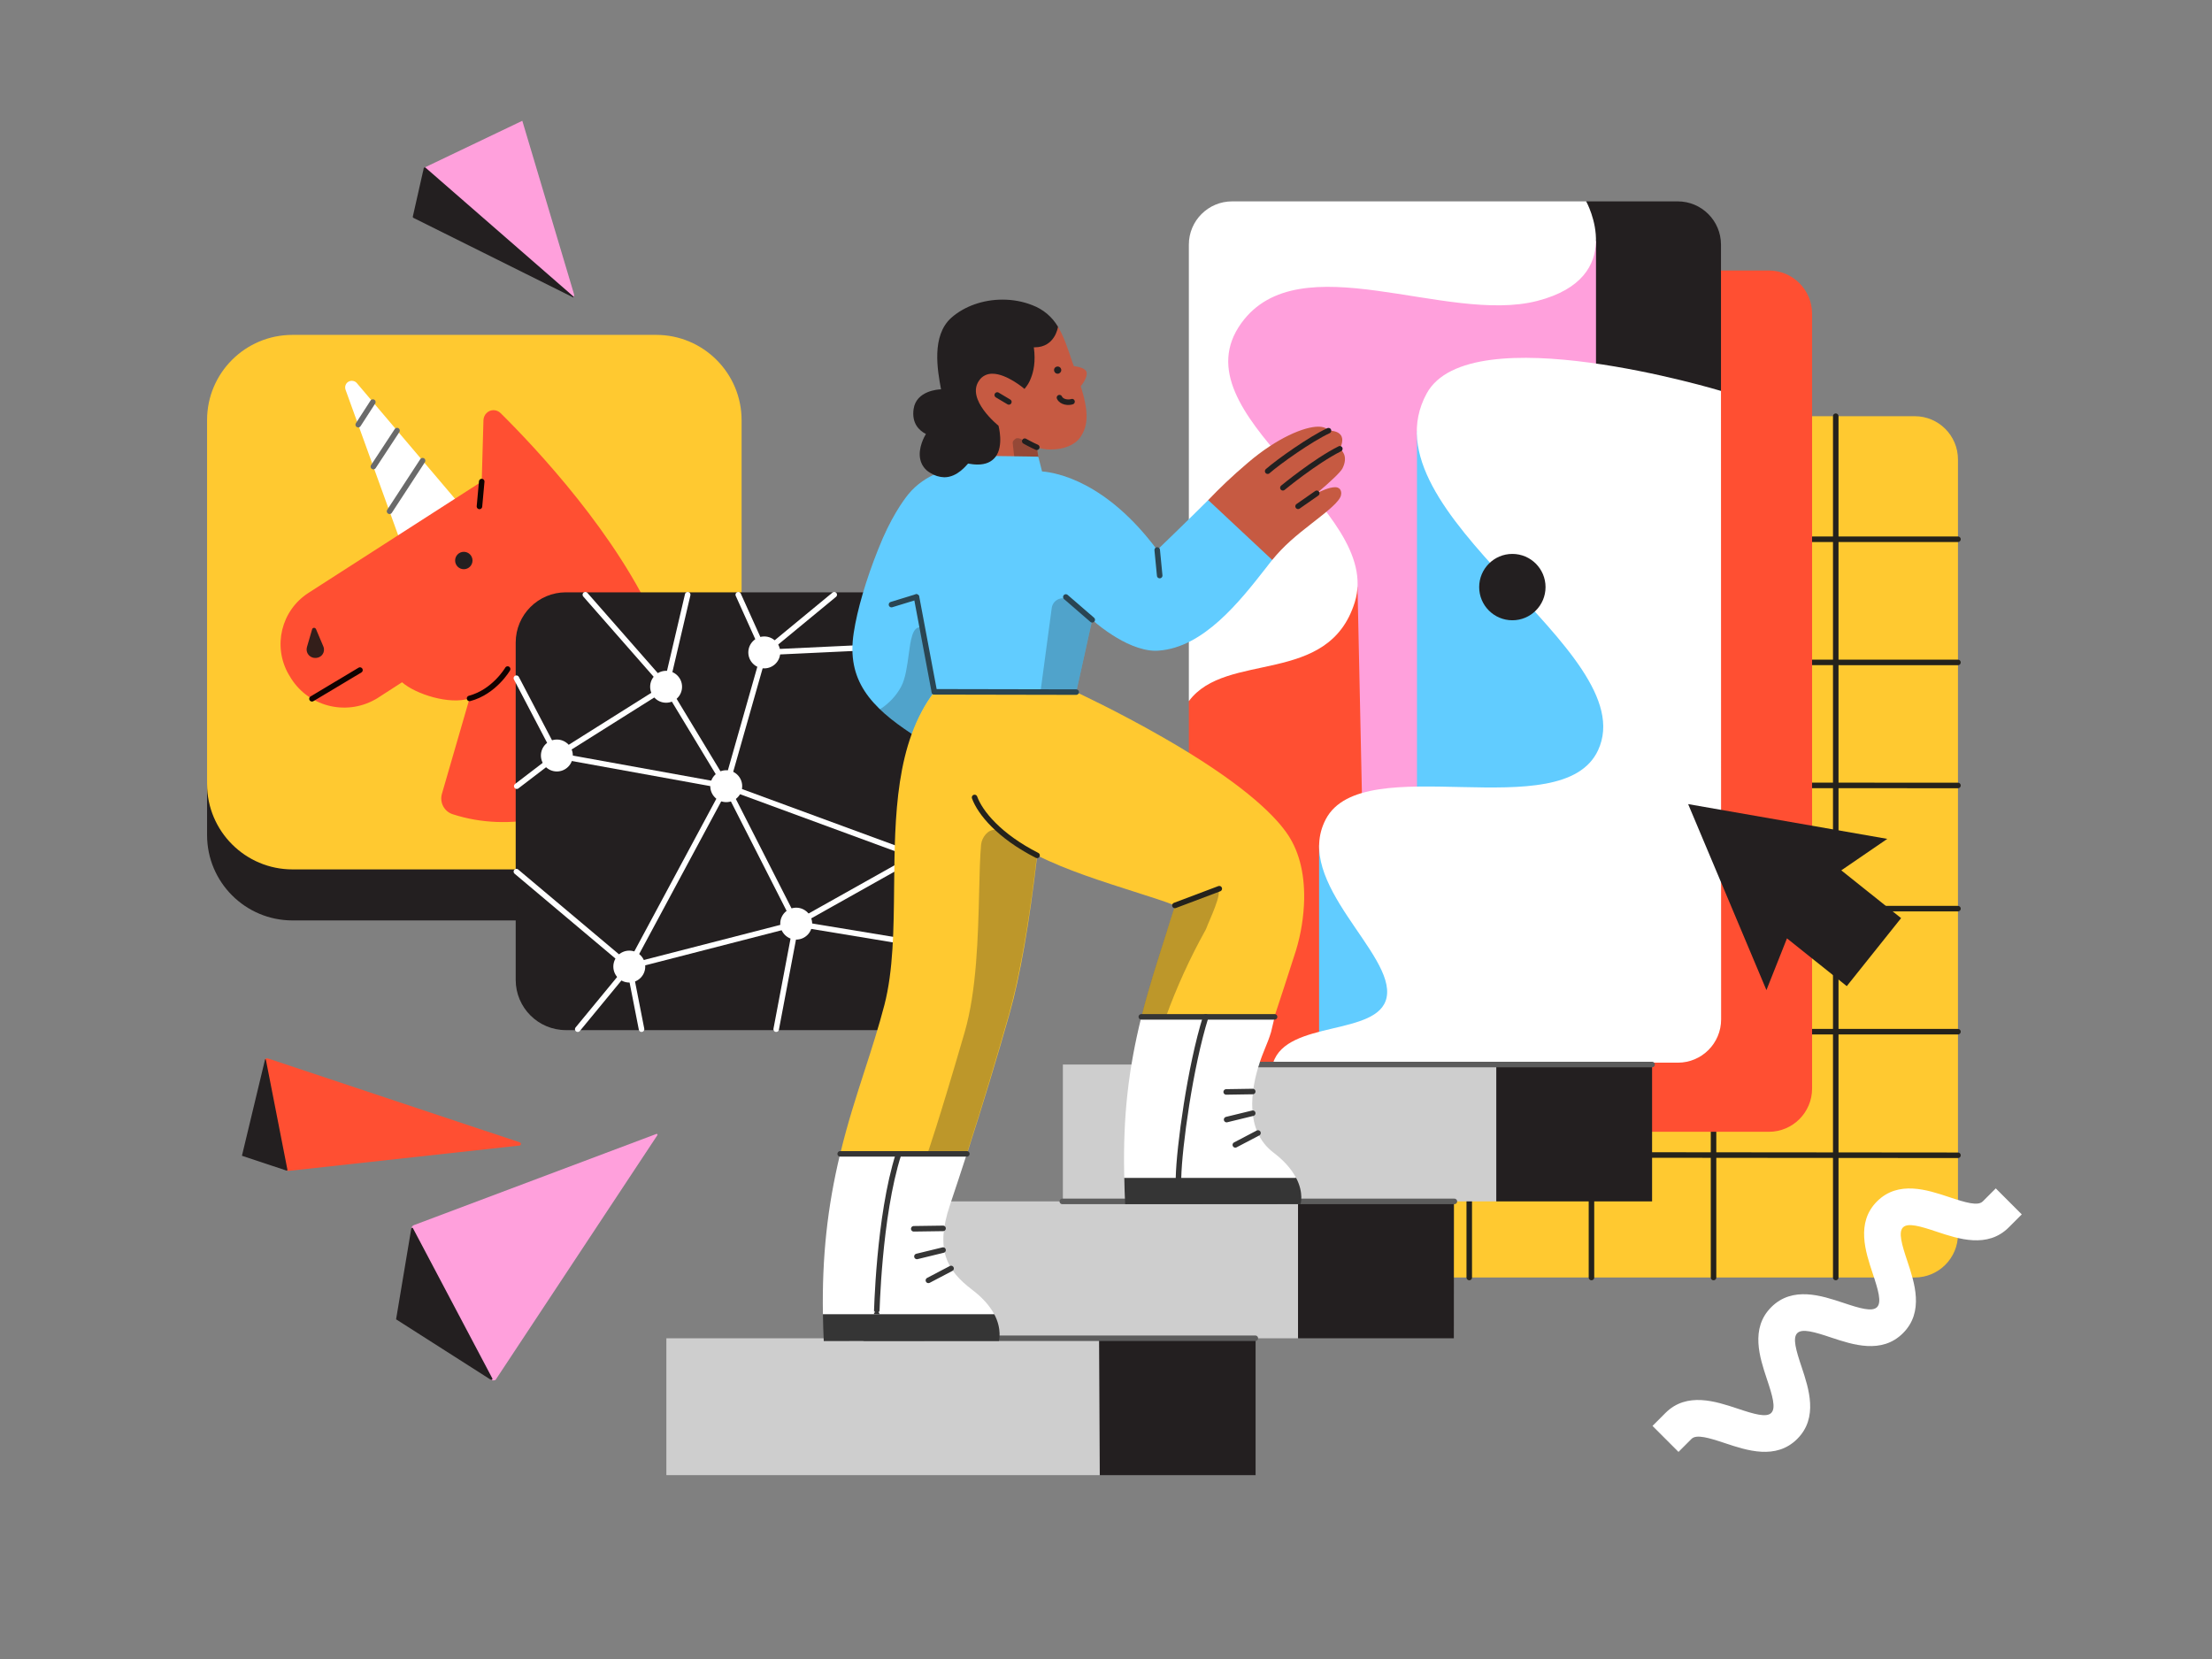 <svg xmlns="http://www.w3.org/2000/svg" height="1200" width="1600" version="1.1" xmlns:xlink="http://www.w3.org/1999/xlink" xmlns:svgjs="http://svgjs.com/svgjs"><rect width="100%" height="100%" fill="#808080" stroke="none"/><rect fill="none" width="1600" height="1200"></rect><g><path d="M1005.65 301.05H1384.95C1402.25 301.05 1416.25 315.05 1416.25 332.35V892.75C1416.25 910.05 1402.25 924.05 1384.95 924.05H1005.65C988.35 924.05 974.35 910.05 974.35 892.75V332.35C974.35 315.05 988.35 301.05 1005.65 301.05Z" fill="#ffc930" opacity="1" stroke-width="4" stroke="none"></path><path d="M1151.15 301.05V924.05" stroke="#24221c" stroke-width="4" stroke-linecap="round" stroke-linejoin="round" opacity="1" fill="none"></path><path d="M1062.75 301.05V924.05" stroke="#24221c" stroke-width="4" stroke-linecap="round" stroke-linejoin="round" opacity="1" fill="none"></path><path d="M1239.45 301.05V924.05" stroke="#24221c" stroke-width="4" stroke-linecap="round" stroke-linejoin="round" opacity="1" fill="none"></path><path d="M1327.85 301.05V924.05" stroke="#24221c" stroke-width="4" stroke-linecap="round" stroke-linejoin="round" opacity="1" fill="none"></path><path d="M974.35 746.25H1416.25" stroke="#24221c" stroke-width="4" stroke-linecap="round" stroke-linejoin="round" opacity="1" fill="none"></path><path d="M974.35 835.25L1416.25 835.65" stroke="#24221c" stroke-width="4" stroke-linecap="round" stroke-linejoin="round" opacity="1" fill="none"></path><path d="M974.35 567.95L1416.25 568.15" stroke="#24221c" stroke-width="4" stroke-linecap="round" stroke-linejoin="round" opacity="1" fill="none"></path><path d="M974.65 657.25H1416.25" stroke="#24221c" stroke-width="4" stroke-linecap="round" stroke-linejoin="round" opacity="1" fill="none"></path><path d="M974.35 479.05L1416.25 479.15" stroke="#24221c" stroke-width="4" stroke-linecap="round" stroke-linejoin="round" opacity="1" fill="none"></path><path d="M974.35 390.05H1416.25" stroke="#24221c" stroke-width="4" stroke-linecap="round" stroke-linejoin="round" opacity="1" fill="none"></path></g><g><path d="M957.13 195.66H1279.43C1296.73 195.66 1310.73 209.66 1310.73 226.96V787.36C1310.73 804.66 1296.73 818.66 1279.43 818.66H957.13C939.83 818.66 925.83 804.66 925.83 787.36V226.96C925.83 209.66 939.93 195.66 957.13 195.66Z" fill="#ff4f32" opacity="1" stroke-width="4" stroke="none"></path><path d="M1123.43 184.26L1147.33 145.66H1213.53C1230.83 145.66 1244.83 159.66 1244.83 176.96V282.66L1217.43 317.66 1123.53 291.06 1123.43 184.26Z" fill="#231f20" opacity="1" stroke-width="4" stroke="none"></path><path d="M1154.43 174.36V262.86L1102.73 634.26 920.93 602.66 888.13 400.66 879.33 195.66 974.93 171.96 1154.43 174.36Z" fill="#ffa0dc" opacity="1" stroke-width="4" stroke="none"></path><path d="M879.33 463.06L859.93 507.16V737.36C859.93 754.66 873.93 768.66 891.23 768.66H920.93L988.73 743.66 981.93 424.66 879.33 463.06Z" fill="#ff4f32" opacity="1" stroke-width="4" stroke="none"></path><path d="M891.23 145.66C873.93 145.66 859.93 159.66 859.93 176.96V507.16C886.93 470.66 960.93 496.66 979.93 435.66 1001.23 367.26 849.73 300.26 897.93 233.66 939.93 175.66 1045.93 234.66 1111.93 217.66 1177.93 200.66 1147.33 145.66 1147.33 145.66H891.23Z" fill="#ffffff" opacity="1" stroke-width="4" stroke="none"></path><path d="M954.13 611.16V760.46H1039.93L972.03 615.66 954.13 611.16Z" fill="#61ccff" opacity="1" stroke-width="4" stroke="none"></path><path d="M1024.93 311.66V602.66H1187.63V423.66L1024.93 311.66Z" fill="#61ccff" opacity="1" stroke-width="4" stroke="none"></path><path d="M920.93 768.66H1213.63C1230.93 768.66 1244.93 754.66 1244.93 737.36L1244.83 282.76C1244.83 282.76 1062.93 227.66 1031.93 284.66 984.63 371.66 1189.53 470.36 1155.93 542.66 1129.93 598.66 985.83 541.06 958.93 592.66 934.93 638.66 1009.73 689.86 1002.93 721.66 996.93 749.66 930.93 737.66 920.93 768.66Z" fill="#ffffff" opacity="1" stroke-width="4" stroke="none"></path><path d="M1093.93 448.66C1107.18 448.66 1117.93 437.91 1117.93 424.66 1117.93 411.41 1107.18 400.66 1093.93 400.66 1080.68 400.66 1069.93 411.41 1069.93 424.66 1069.93 437.91 1080.68 448.66 1093.93 448.66Z" fill="#231f20" opacity="1" stroke-width="4" stroke="none"></path></g><g><path d="M482 968H625.4L649.4 940.8H884.2L795 968 858.4 1020.3 795.5 1067H482V968Z" fill="#cecece" opacity="1" stroke-width="4" stroke="none"></path><path d="M794.9 950.6L908.2 954.7V1067H795.5L794.9 950.6Z" fill="#231f20" opacity="1" stroke-width="4" stroke="none"></path><path d="M625.4 869H768.8L798.3 835.2 1015.4 832.7 938.9 869 995.3 927.2 938.9 968H625.4V869Z" fill="#cecece" opacity="1" stroke-width="4" stroke="none"></path><path d="M938.9 855.9L1051.7 853.9 1051.6 968H938.9V855.9Z" fill="#231f20" opacity="1" stroke-width="4" stroke="none"></path><path d="M768.8 770H1082.3L1161.7 818 1082.3 869H1035.6 1022 783.2 768.8V770Z" fill="#cecece" opacity="1" stroke-width="4" stroke="none"></path><path d="M1195 770H1082.3V869H1195V770Z" fill="#231f20" opacity="1" stroke-width="4" stroke="none"></path><path d="M908 968H625.4" stroke="#5c5c5c" stroke-width="4" stroke-linecap="round" stroke-linejoin="round" opacity="1" fill="none"></path><path d="M1052 869H768.4" stroke="#5c5c5c" stroke-width="4" stroke-linecap="round" stroke-linejoin="round" opacity="1" fill="none"></path><path d="M1195 770H860" stroke="#5c5c5c" stroke-width="4" stroke-linecap="round" stroke-linejoin="round" opacity="1" fill="none"></path></g><g><path d="M1462.4 878.4L1453 887.8C1437.6 903.2 1416.5 896.1 1401.1 891 1388.9 886.9 1380 884.3 1376.5 887.8 1373 891.3 1375.6 900.2 1379.7 912.4 1384.8 927.8 1391.9 948.9 1376.5 964.3 1361.1 979.7 1340 972.6 1324.6 967.5 1312.4 963.4 1303.5 960.8 1300 964.3 1296.5 967.8 1299.1 976.7 1303.2 988.9 1308.3 1004.3 1315.4 1025.4 1300 1040.8 1284.6 1056.2 1263.5 1049.1 1248.1 1044 1235.9 1039.9 1227 1037.3 1223.5 1040.8L1214.1 1050.2 1195.3 1031.4 1204.7 1022C1220.1 1006.6 1241.2 1013.7 1256.6 1018.8 1268.8 1022.9 1277.7 1025.5 1281.2 1022 1284.7 1018.5 1282.1 1009.6 1278 997.4 1272.9 982 1265.8 960.9 1281.2 945.5 1296.6 930.1 1317.7 937.2 1333.1 942.3 1345.3 946.4 1354.2 949 1357.7 945.5 1361.2 942 1358.6 933.1 1354.5 920.9 1349.4 905.5 1342.3 884.4 1357.7 869 1373.1 853.6 1394.2 860.7 1409.6 865.8 1421.8 869.9 1430.7 872.5 1434.2 869L1443.6 859.6 1462.4 878.4Z" fill="#ffffff" opacity="1" stroke-width="4" stroke="none"></path></g><g><path d="M305.1 135.27L414.8 214.97C415.2 214.57 415.4 213.57 415.2 212.77L377.8 87.37 307.1 121.17C306.3 121.47 304.5 134.67 305.1 135.27Z" fill="#ffa0dc" opacity="1" stroke-width="4" stroke="none"></path><path d="M414.5 215.07L299 157.57C298.7 157.37 298.5 157.07 298.6 156.67L306.5 121.67C306.6 121.07 307.3 120.87 307.8 121.27L414.9 214.57C415.1 214.87 414.8 215.27 414.5 215.07Z" fill="#231f20" opacity="1" stroke-width="4" stroke="none"></path></g><g><path d="M211.55 279.14H474.65C508.66 279.14 514.15 299.42 514.15 333.59L536.42 567.09V604C536.42 638.01 508.81 665.77 474.65 665.77H211.55C177.54 665.77 149.78 638.17 149.78 604V567.09L187.61 341.98C187.61 307.81 177.39 279.14 211.55 279.14Z" fill="#231f20" opacity="1" stroke-width="4" stroke="none"></path><path d="M211.55 242.23H474.65C508.66 242.23 536.42 269.83 536.42 304V567.09C536.42 601.1 508.81 628.86 474.65 628.86H211.55C177.54 628.86 149.78 601.26 149.78 567.09V303.85C149.78 269.83 177.39 242.23 211.55 242.23Z" fill="#ffc930" opacity="1" stroke-width="4" stroke="none"></path></g><g><path d="M292.84 400.53L249.94 281.89C249.06 279.38 250.31 276.61 252.83 275.73 254.72 275.1 256.86 275.6 258.11 277.11L339.13 372.6 292.84 400.53Z" fill="#ffffff" opacity="1" stroke-width="4" stroke="none"></path><path d="M475.63 453.37C446.95 386.94 387.32 323.79 362.03 298.75 359.14 295.98 354.61 295.98 351.84 298.88 350.58 300.14 349.83 301.9 349.7 303.78L348.44 348.32 223.14 428.84C203.39 441.54 197.1 467.46 208.8 487.84L209.43 488.85C221.88 510.74 249.69 518.28 271.58 505.83 272.33 505.45 273.09 504.95 273.84 504.45 283.4 498.28 290.82 493.5 290.82 493.5 300.51 502.06 325.17 509.98 339.64 505.2L319.63 574.27C317.87 580.56 321.4 587.1 327.56 588.99 410.21 615.78 514.51 543.32 475.63 453.37Z" fill="#ff4f32" opacity="1" stroke-width="4" stroke="none"></path><path d="M335.49 411.73C338.96 411.73 341.78 408.91 341.78 405.44 341.78 401.96 338.96 399.15 335.49 399.15 332.01 399.15 329.2 401.96 329.2 405.44 329.2 408.91 332.01 411.73 335.49 411.73Z" fill="#231f20" opacity="1" stroke-width="4" stroke="none"></path><path d="M339.64 505.2C357.63 500.42 367.19 483.94 367.19 483.94" stroke="#100200" stroke-width="4" stroke-linecap="round" stroke-linejoin="round" opacity="1" fill="none"></path><path d="M348.44 348.32L346.81 366.31" stroke="#100200" stroke-width="4" stroke-linecap="round" stroke-linejoin="round" opacity="1" fill="none"></path><path d="M225.66 505.45L260.38 484.69" stroke="#100200" stroke-width="4" stroke-linecap="round" stroke-linejoin="round" opacity="1" fill="none"></path><path d="M225.78 455.13L222.01 468.09C221.13 471.36 222.89 474.63 226.16 475.64 226.79 475.89 227.54 475.89 228.17 475.89H228.68C232.07 475.64 234.59 472.87 234.34 469.47 234.34 468.84 234.09 468.09 233.83 467.46L228.55 455C228.17 454.25 227.29 453.87 226.54 454.25 226.16 454.37 225.91 454.75 225.78 455.13Z" fill="#331e1a" opacity="1" stroke-width="4" stroke="none"></path><path d="M281.77 369.83L305.67 333.22" stroke="#6a6a6a" stroke-width="4" stroke-linecap="round" stroke-linejoin="round" opacity="1" fill="none"></path><path d="M270.07 337.5L287.18 311.46" stroke="#6a6a6a" stroke-width="4" stroke-linecap="round" stroke-linejoin="round" opacity="1" fill="none"></path><path d="M259.12 307.18L269.69 290.83" stroke="#6a6a6a" stroke-width="4" stroke-linecap="round" stroke-linejoin="round" opacity="1" fill="none"></path></g><g><path d="M409.34 428.44H653.37C673.4 428.44 689.69 444.72 689.69 464.76V708.79C689.69 728.82 673.4 745.11 653.37 745.11H409.34C389.3 745.11 373.02 728.82 373.02 708.79V464.76C373.02 444.72 389.3 428.44 409.34 428.44Z" fill="#231f20" opacity="1" stroke-width="4" stroke="none"></path></g><g><path d="M408.84 430.18H659.17C678.53 430.18 694.24 445.9 694.24 465.25V709.37C694.24 728.72 678.53 744.44 659.17 744.44H408.84C389.48 744.44 373.77 728.72 373.77 709.37V465.25C373.77 445.9 389.48 430.18 408.84 430.18Z" fill="#231f20" opacity="1" stroke-width="4" stroke="none"></path><path d="M423.4 430.18L481.81 496.76 497.43 430.18" stroke="#ffffff" stroke-width="4" stroke-linecap="round" stroke-linejoin="round" opacity="1" fill="none"></path><path d="M402.8 546.47L481.81 496.76 525.31 568.67 402.8 546.47Z" stroke="#ffffff" stroke-width="4" stroke-linecap="round" stroke-linejoin="round" opacity="1" fill="none"></path><path d="M534.01 430.18L552.83 471.91 525.31 568.67 662.9 619.27 694.24 568.67" stroke="#ffffff" stroke-width="4" stroke-linecap="round" stroke-linejoin="round" opacity="1" fill="none"></path><path d="M603.43 430.18L552.83 471.91 694.24 465.25" stroke="#ffffff" stroke-width="4" stroke-linecap="round" stroke-linejoin="round" opacity="1" fill="none"></path><path d="M525.31 568.67L455.18 699.16 575.91 668.09 525.31 568.67Z" stroke="#ffffff" stroke-width="4" stroke-linecap="round" stroke-linejoin="round" opacity="1" fill="none"></path><path d="M373.51 490.55L402.8 546.47 373.77 568.67" stroke="#ffffff" stroke-width="4" stroke-linecap="round" stroke-linejoin="round" opacity="1" fill="none"></path><path d="M373.51 630.45L455.18 699.16 417.89 744.44" stroke="#ffffff" stroke-width="4" stroke-linecap="round" stroke-linejoin="round" opacity="1" fill="none"></path><path d="M464.05 744.44L455.18 699.16" stroke="#ffffff" stroke-width="4" stroke-linecap="round" stroke-linejoin="round" opacity="1" fill="none"></path><path d="M561.44 744.44L575.91 668.09 662.9 619.27 694.24 656.55" stroke="#ffffff" stroke-width="4" stroke-linecap="round" stroke-linejoin="round" opacity="1" fill="none"></path><path d="M575.91 668.09L694.24 687.62" stroke="#ffffff" stroke-width="4" stroke-linecap="round" stroke-linejoin="round" opacity="1" fill="none"></path><path d="M525.31 580.21C531.68 580.21 536.85 575.04 536.85 568.67 536.85 562.29 531.68 557.13 525.31 557.13 518.93 557.13 513.77 562.29 513.77 568.67 513.77 575.04 518.93 580.21 525.31 580.21Z" fill="#ffffff" opacity="1" stroke-width="4" stroke="none"></path><path d="M455.18 710.7C461.55 710.7 466.72 705.54 466.72 699.16 466.72 692.79 461.55 687.62 455.18 687.62 448.8 687.62 443.64 692.79 443.64 699.16 443.64 705.54 448.8 710.7 455.18 710.7Z" fill="#ffffff" opacity="1" stroke-width="4" stroke="none"></path><path d="M662.9 630.81C669.28 630.81 674.44 625.64 674.44 619.27 674.44 612.89 669.28 607.73 662.9 607.73 656.53 607.73 651.36 612.89 651.36 619.27 651.36 625.64 656.53 630.81 662.9 630.81Z" fill="#ffffff" opacity="1" stroke-width="4" stroke="none"></path><path d="M552.83 483.45C559.2 483.45 564.37 478.28 564.37 471.91 564.37 465.53 559.2 460.37 552.83 460.37 546.45 460.37 541.28 465.53 541.28 471.91 541.28 478.28 546.45 483.45 552.83 483.45Z" fill="#ffffff" opacity="1" stroke-width="4" stroke="none"></path><path d="M481.81 508.3C488.18 508.3 493.35 503.14 493.35 496.76 493.35 490.39 488.18 485.22 481.81 485.22 475.43 485.22 470.27 490.39 470.27 496.76 470.27 503.14 475.43 508.3 481.81 508.3Z" fill="#ffffff" opacity="1" stroke-width="4" stroke="none"></path><path d="M402.8 558.02C409.17 558.02 414.34 552.85 414.34 546.47 414.34 540.1 409.17 534.93 402.8 534.93 396.43 534.93 391.26 540.1 391.26 546.47 391.26 552.85 396.43 558.02 402.8 558.02Z" fill="#ffffff" opacity="1" stroke-width="4" stroke="none"></path><path d="M575.91 679.63C582.28 679.63 587.45 674.47 587.45 668.09 587.45 661.72 582.28 656.55 575.91 656.55 569.53 656.55 564.37 661.72 564.37 668.09 564.37 674.47 569.53 679.63 575.91 679.63Z" fill="#ffffff" opacity="1" stroke-width="4" stroke="none"></path></g><g><path d="M689.74 331.02V330.72C687.24 317.52 695.44 307.72 693.64 297.82L700.14 279.92 697.84 272.02C695.34 258.52 687.54 257.52 702.14 244.52 711.54 236.22 714.64 235.42 728.74 235.42 736.14 235.42 736.14 230.42 742.94 233.12 751.74 236.52 761.04 229.42 765.24 236.32 769.44 243.22 772.24 251.72 775.74 262.12L776.04 262.92 776.74 264.82C779.94 265.22 785.24 266.32 785.94 269.22 786.84 272.82 782.64 278.32 781.74 279.32 787.54 297.82 787.34 307.92 781.24 316.52 777.34 321.92 769.44 325.12 760.24 325.12 756.74 325.22 753.24 324.62 749.94 323.42L751.04 330.22 749.84 332.82 719.34 331.12 689.74 331.02Z" fill="#c65a42" opacity="1" stroke-width="4" stroke="none"></path><path d="M766.34 287.62C767.94 291.02 772.94 291.42 775.44 290.52" stroke="#222020" stroke-width="4" stroke-linecap="round" stroke-linejoin="round" opacity="1" fill="none"></path><path d="M765.04 265.12C766.54 265.12 767.64 266.32 767.64 267.72 767.64 269.12 766.44 270.32 765.04 270.32 763.54 270.32 762.44 269.12 762.44 267.72 762.34 266.32 763.54 265.12 765.04 265.12Z" fill="#231f20" opacity="1" stroke-width="4" stroke="none"></path><path d="M741.24 319.12C741.24 319.12 745.84 321.72 749.94 323.52" stroke="#222020" stroke-width="4" stroke-linecap="round" stroke-linejoin="round" opacity="1" fill="none"></path><path d="M721.34 285.72L729.74 290.72" stroke="#222020" stroke-width="4" stroke-linecap="round" stroke-linejoin="round" opacity="1" fill="none"></path><path d="M867.74 379.12L873.94 361.72C881.84 353.42 890.74 344.82 902.74 334.62 923.84 316.62 943.44 308.62 953.54 308.62 957.14 308.62 959.74 309.62 960.94 311.52 961.04 311.52 961.24 311.52 961.44 311.52 963.34 311.52 968.04 311.82 970.04 315.02 971.44 317.32 971.14 320.52 969.14 324.62 970.14 325.32 975.64 329.62 971.04 338.82 969.74 341.32 963.54 347.42 952.44 356.82 955.34 355.22 961.44 352.42 965.64 352.42 966.94 352.32 968.24 352.82 969.14 353.72 970.04 354.92 970.34 356.32 970.04 357.82 969.54 362.42 960.24 369.72 948.54 378.82 937.24 387.62 928.64 394.72 920.24 405.02L898.04 411.42 867.74 379.12Z" fill="#c65a42" opacity="1" stroke-width="4" stroke="none"></path><path d="M733.74 331.72L732.54 320.62C732.44 319.92 732.64 319.22 733.14 318.62 733.64 318.12 734.54 317.22 735.24 317.02 736.24 316.72 738.14 317.32 738.54 317.52 742.84 319.82 745.24 322.22 749.94 323.52L751.14 331.12 733.74 331.52V331.72Z" fill="#222020" opacity="0.3" stroke-width="4" stroke="none"></path><path d="M659.84 531.02C629.74 511.22 612.14 492.12 617.54 457.62 620.04 441.12 626.44 419.22 635.14 397.52 644.04 374.72 653.34 362.12 656.84 357.72 669.64 342.02 687.84 339.02 690.74 338.72 690.44 337.22 689.34 329.92 689.24 329.62V329.42L751.04 330.32 753.74 341.02H753.94C764.14 341.82 800.24 348.32 837.04 397.82 839.14 395.82 860.64 375.02 873.84 361.82L873.94 361.72 920.24 405.02 920.14 405.12C918.74 406.92 917.24 408.72 915.84 410.62 896.74 435.02 870.64 468.32 838.04 470.62 837.34 470.62 836.64 470.72 835.94 470.72 824.74 470.72 812.84 464.62 804.74 459.42 799.54 456.12 794.64 452.42 790.04 448.32L777.04 507.12H674.04C673.54 507.92 669.34 514.42 660.14 531.02L660.04 531.22 659.84 531.02Z" fill="#61ccff" opacity="1" stroke-width="4" stroke="none"></path><path d="M659.54 530.82C651.44 525.42 643.84 520.02 636.64 513.22L636.44 513.02 636.64 512.92C642.94 508.92 648.14 503.42 651.74 496.82 654.94 490.92 656.14 481.82 657.24 473.82 658.64 463.02 659.94 453.72 665.44 453.72 665.64 453.72 665.74 453.72 665.94 453.72L667.04 453.92 675.54 499.12 676.04 500.32C675.94 500.42 666.24 511.72 659.94 531.02L659.74 531.12 659.54 530.82Z" fill="#2a4552" opacity="0.3" stroke-width="4" stroke="none"></path><path d="M683.04 345.22C679.44 345.12 675.94 344.02 672.84 342.02 669.14 339.92 666.54 336.42 665.64 332.22 663.84 324.12 668.84 315.32 669.74 313.92 664.84 311.42 659.34 306.22 660.84 295.82 662.74 282.72 678.54 281.62 680.64 281.62V281.42C678.14 267.92 673.54 242.82 688.14 229.82 697.54 221.52 711.04 216.72 725.14 216.72 732.54 216.72 739.84 218.02 746.64 220.72 754.44 223.62 761.04 229.12 765.24 236.32V236.42 236.52C765.24 236.62 763.14 251.22 748.44 251.22 748.04 251.22 747.64 251.22 747.8 251.26 749.24 261.52 747.54 269.02 745.64 273.62 744.64 276.42 743.04 278.92 741.14 281.22L741.04 281.32 740.94 281.22C740.84 281.12 728.24 270.32 717.84 270.32 714.04 270.22 710.34 272.02 708.24 275.22 698.44 288.92 722.24 307.92 722.24 307.92 722.24 307.92 726.24 322.52 720.04 330.52 717.24 334.12 712.94 336.02 707.14 336.02 704.84 336.02 702.54 335.72 700.24 335.32 699.24 336.12 692.74 345.22 683.04 345.22Z" fill="#231f20" opacity="1" stroke-width="4" stroke="none"></path><path d="M790.04 448.32L770.94 431.82" stroke="#2a4552" stroke-width="4" stroke-linecap="round" stroke-linejoin="round" opacity="1" fill="none"></path><path d="M837.04 397.82L838.84 416.32" stroke="#2a4552" stroke-width="4" stroke-linecap="round" stroke-linejoin="round" opacity="1" fill="none"></path><path d="M960.94 311.52C947.94 317.52 924.94 333.82 916.94 340.82" stroke="#222020" stroke-width="4" stroke-linecap="round" stroke-linejoin="round" opacity="1" fill="none"></path><path d="M969.14 324.62C951.14 333.62 927.94 352.82 927.94 352.82" stroke="#222020" stroke-width="4" stroke-linecap="round" stroke-linejoin="round" opacity="1" fill="none"></path><path d="M952.44 356.82L938.94 366.22" stroke="#222020" stroke-width="4" stroke-linecap="round" stroke-linejoin="round" opacity="1" fill="none"></path><path d="M751.64 507.62L760.74 439.82C761.24 435.72 764.74 432.72 768.84 432.72 770.74 432.72 772.64 433.42 774.04 434.72L790.04 448.32 776.94 507.62H751.64Z" fill="#2a4552" opacity="0.3" stroke-width="4" stroke="none"></path><path d="M608.14 834.92L607.74 834.62C613.04 812.42 619.44 792.82 625.64 773.62 630.84 757.62 635.64 742.52 639.74 726.82 646.14 701.92 646.44 672.42 646.74 641.22 647.24 590.22 647.74 537.42 675.74 500.52L675.84 500.42 778.44 500.62C778.84 500.82 807.84 514.22 841.14 533.32 896.84 565.22 920.34 588.12 930.14 601.72 939.24 614.22 943.64 630.62 943.34 650.42 943.04 663.12 941.04 675.62 937.34 687.72 930.74 708.22 926.14 722.42 922.34 733.82L921.94 735.52 919.14 738.42 826.04 736.72 825.64 735.52C830.64 715.12 837.24 695.12 843.44 675.52 845.74 668.42 847.84 661.62 849.94 654.92 842.34 651.92 832.04 648.72 820.24 644.92 798.34 637.92 771.04 629.32 750.24 618.72 744.54 667.82 737.84 706.22 730.34 732.82 721.34 764.72 710.94 798.82 699.44 834.62L698.54 835.62 608.54 835.12 608.14 834.92Z" fill="#ffc930" opacity="1" stroke-width="4" stroke="none"></path><path d="M825.64 736.22L825.54 735.52C830.54 715.12 837.14 695.12 843.34 675.52 845.64 668.32 847.84 661.62 849.84 654.92L880.54 643.22C885.04 644.72 874.14 666.82 872.64 671.32 872.44 671.82 872.24 672.32 871.94 672.82 860.64 693.12 851.04 714.22 843.14 736.02V736.12L826.84 736.72 825.64 736.22Z" fill="#24221c" opacity="0.3" stroke-width="4" stroke="none"></path><path d="M670.64 835.02L670.74 834.72C670.84 834.52 678.44 813.12 697.74 746.72 706.54 716.42 707.44 676.92 708.24 645.32 708.54 631.72 708.84 620.02 709.64 611.02 710.14 605.62 714.74 599.72 720.14 600.22 721.84 600.42 723.74 601.62 725.14 602.52 732.54 609.62 750.04 618.72 750.04 618.72 745.54 657.62 740.24 689.82 734.54 714.82 733.04 721.32 731.54 727.32 730.04 732.82 721.04 764.72 710.74 798.82 699.24 834.62L698.64 835.22 670.54 834.92 670.64 835.02Z" fill="#24221c" opacity="0.3" stroke-width="4" stroke="none"></path><path d="M675.84 500.42L662.94 431.82" stroke="#2a4552" stroke-width="4" stroke-linecap="round" stroke-linejoin="round" opacity="1" fill="none"></path><path d="M644.84 437.32L662.74 431.82" stroke="#2a4552" stroke-width="4" stroke-linecap="round" stroke-linejoin="round" opacity="1" fill="none"></path><path d="M675.84 500.42L778.44 500.62" stroke="#2a4552" stroke-width="4" stroke-linecap="round" stroke-linejoin="round" opacity="1" fill="none"></path><path d="M750.14 618.72C722.64 604.72 708.94 587.82 704.94 576.82" stroke="#24221c" stroke-width="4" stroke-linecap="round" stroke-linejoin="round" opacity="1" fill="none"></path><path d="M849.84 654.92L881.94 642.82" stroke="#24221c" stroke-width="4" stroke-linecap="round" stroke-linejoin="round" opacity="1" fill="none"></path><path d="M596.14 952.02L595.24 950.62C594.54 909.62 598.44 873.02 607.64 834.92L607.74 834.62H699.34L699.24 834.92C695.34 847.12 691.14 859.62 687.04 871.92 676.24 904.22 685.14 919.12 702.94 932.72 710.34 938.32 715.74 944.22 719.14 950.62V951.32L596.14 952.02Z" fill="#ffffff" opacity="1" stroke-width="4" stroke="none"></path><path d="M595.84 970.02V969.82C595.54 963.52 595.34 957.12 595.24 950.82V950.62H719.14L719.24 950.72C724.94 961.62 722.54 969.92 722.54 969.92L595.84 970.02Z" fill="#353535" opacity="1" stroke-width="4" stroke="none"></path><path d="M813.84 871.02V870.82C813.54 864.52 813.34 858.32 813.24 852.02L814.04 851.32 936.94 851.62 937.54 852.02C943.24 862.92 940.74 870.92 940.74 870.92L813.84 871.02Z" fill="#353535" opacity="1" stroke-width="4" stroke="none"></path><path d="M813.24 852.02L813.14 848.62C812.34 806.62 816.34 772.92 825.54 735.72V735.77H921.94L919.39 746.51C916.54 755.98 913.84 759.72 910.14 771.82 905.24 788.02 900.04 817.62 921.04 833.62 928.44 839.22 933.94 845.32 937.34 851.72L937.44 852.02H813.24Z" fill="#ffffff" opacity="1" stroke-width="4" stroke="none"></path><path d="M682.14 888.52L660.94 888.82" stroke="#353535" stroke-width="4" stroke-linecap="round" stroke-linejoin="round" opacity="1" fill="none"></path><path d="M682.14 904.22L663.24 908.82" stroke="#353535" stroke-width="4" stroke-linecap="round" stroke-linejoin="round" opacity="1" fill="none"></path><path d="M687.94 917.52L671.54 926.12" stroke="#353535" stroke-width="4" stroke-linecap="round" stroke-linejoin="round" opacity="1" fill="none"></path><path d="M649.94 834.82C635.54 879.82 634.14 950.82 634.14 950.65" stroke="#353535" stroke-width="4" stroke-linecap="round" stroke-linejoin="round" opacity="1" fill="none"></path><path d="M699.34 834.62H607.74" stroke="#353535" stroke-width="4" stroke-linecap="round" stroke-linejoin="round" opacity="1" fill="none"></path><path d="M906.14 789.52L886.94 789.82" stroke="#353535" stroke-width="4" stroke-linecap="round" stroke-linejoin="round" opacity="1" fill="none"></path><path d="M906.14 805.22L887.24 809.82" stroke="#353535" stroke-width="4" stroke-linecap="round" stroke-linejoin="round" opacity="1" fill="none"></path><path d="M909.94 819.52L893.54 828.12" stroke="#353535" stroke-width="4" stroke-linecap="round" stroke-linejoin="round" opacity="1" fill="none"></path><path d="M872.14 735.52C860.84 771.52 852.94 829.82 852.44 851.82" stroke="#353535" stroke-width="4" stroke-linecap="round" stroke-linejoin="round" opacity="1" fill="none"></path><path d="M825.54 735.52H921.94" stroke="#353535" stroke-width="4" stroke-linecap="round" stroke-linejoin="round" opacity="1" fill="none"></path></g><g><path d="M191.6 766.6L207.2 846.7C208 846.9 208.5 846.9 209.1 846.9L375.8 828.6C377 828.5 377.2 826.7 376 826.3L194.7 765.9C193.5 765.5 191.9 765.2 191.6 766.6Z" fill="#ff4f32" opacity="1" stroke-width="4" stroke="none"></path><path d="M191.7 766.4L175 836 207.2 846.7C207.6 846.8 207.9 846.5 207.9 846.1L192.3 766.4C192.2 766.1 191.7 766.1 191.7 766.4Z" fill="#231f20" opacity="1" stroke-width="4" stroke="none"></path></g><g><path d="M297.9 890L355 998C355.9 998.7 358.1 998.7 358.6 997.9L475.5 821.1C475.8 820.6 475.3 820 474.8 820.2L299.3 886.2C298.5 886.4 296.8 888.2 297.9 890Z" fill="#ffa0dc" opacity="1" stroke-width="4" stroke="none"></path><path d="M298.7 888.4L356.1 997C356.5 997.7 355.7 998.5 355 998L286.5 954.3 297.5 888.6C297.6 888 298.4 887.8 298.7 888.4Z" fill="#231f20" opacity="1" stroke-width="4" stroke="none"></path></g><g><path d="M1365.12 606.78L1221.08 581.63 1277.71 716.17 1292.56 678.75 1335.82 713.3 1375.12 664.1 1331.86 629.55 1365.12 606.78Z" fill="#231f20" opacity="1" stroke-width="4" stroke="none"></path></g></svg>